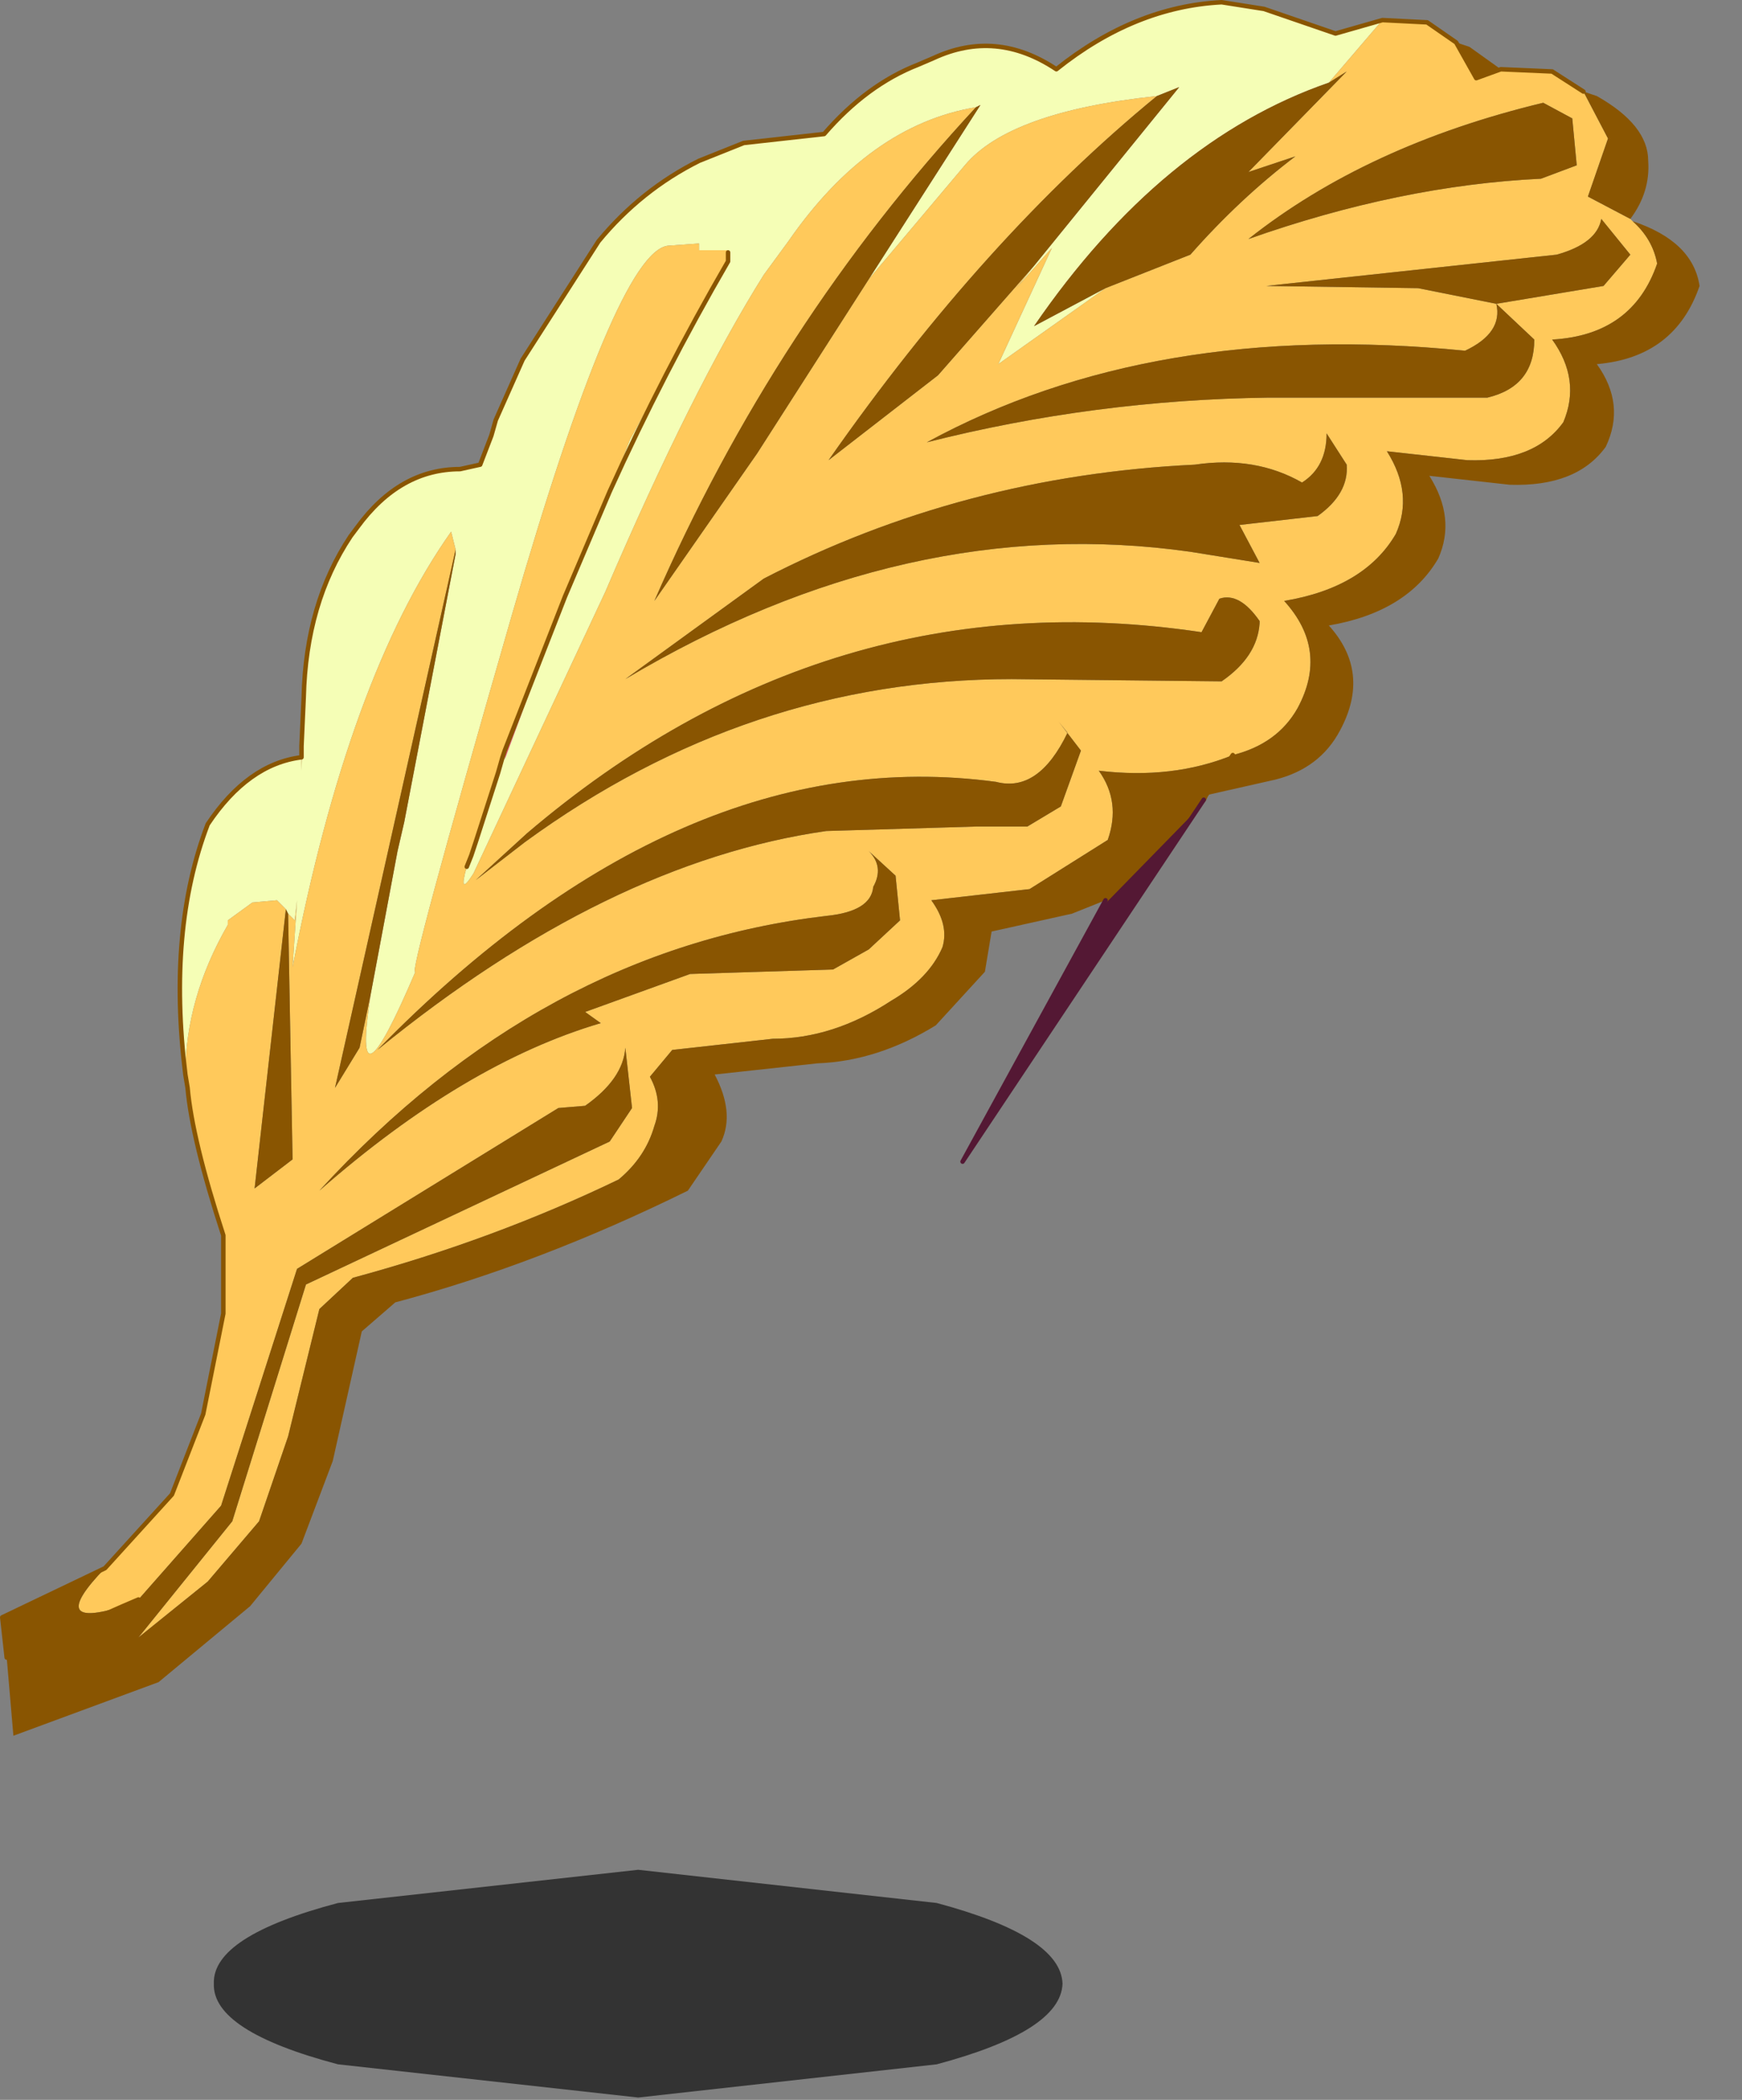 <?xml version="1.0" encoding="UTF-8" standalone="no"?>
<!DOCTYPE svg PUBLIC "-//W3C//DTD SVG 1.1//EN" "http://www.w3.org/Graphics/SVG/1.1/DTD/svg11.dtd">
<svg width="100%" height="100%" viewBox="0 0 39 47" version="1.1" xmlns="http://www.w3.org/2000/svg" xmlns:xlink="http://www.w3.org/1999/xlink" xml:space="preserve" xmlns:serif="http://www.serif.com/" style="fill-rule:evenodd;clip-rule:evenodd;stroke-linecap:round;stroke-linejoin:round;">
    <rect x="0" y="0" width="39" height="47" fill="#808080" stroke="none"/>
    <g transform="matrix(1,0,0,1,-2.15,-1.35)">
        <g>
            <g id="shape0">
                <path d="M13.25,10.75L13.85,9.4L13.25,10.75M12.8,20.2L13.3,18.65L13.3,18.75L12.8,20.2M13.45,18.15L14.8,14.7L13.45,18.35L13.45,18.15" style="fill:#f15081;"/>
                <path d="M6.3,25.4C6.033,23.233 6.2,21.367 6.8,19.8C7.4,18.9 8.1,18.4 8.9,18.3L8.9,18.05L8.9,18.6L8.95,16.95C8.983,15.55 9.333,14.35 10,13.35L10.15,13.15C10.783,12.283 11.55,11.85 12.45,11.85L12.9,11.75L13.15,11.1L13.25,10.75L13.85,9.4L15.55,6.75C16.183,5.983 16.933,5.383 17.8,4.95L18.8,4.55L20.6,4.35C21.233,3.617 21.933,3.1 22.7,2.8L23.05,2.65C23.983,2.217 24.9,2.3 25.8,2.9C26.967,1.967 28.2,1.467 29.5,1.4L30.45,1.55L32.05,2.1L33.1,1.8L31.9,3.2C29.4,4.067 27.2,5.883 25.3,8.65L26.9,7.8L24.5,9.5L25.7,6.9L24.9,7.8L25.3,7.3L28.55,3.3L28.05,3.5C25.85,3.733 24.417,4.25 23.75,5.05L21.6,7.6L24.1,3.7L24,3.75C22.4,4.017 21,5.017 19.8,6.75L19.25,7.5C18.183,9.2 17,11.567 15.7,14.6L12.75,20.9C12.517,21.267 12.467,21.217 12.6,20.75L12.7,20.5L12.8,20.2L13.3,18.75L13.3,18.65L13.15,19L13.4,18.3L13.45,18.15L13.45,18.35L14.8,14.7L15.8,12.35L16.25,11.2L18.45,7.15L18.45,6.95L17.8,6.95L17.8,6.8L17.1,6.85C16.333,6.95 15.167,9.717 13.6,15.15C12.033,20.583 11.317,23.233 11.45,23.1C10.483,25.367 10.15,25.533 10.45,23.6L11.05,20.4L11.2,19.75L12.35,13.75L12.35,13.65L12.25,13.25C10.717,15.417 9.533,18.667 8.7,23L8.8,21.5L8.75,21.95L8.6,21.8L8.55,21.7L8.35,21.5L7.8,21.55L7.25,21.95L7.25,22.05C6.617,23.15 6.3,24.267 6.3,25.4M18.45,7L18.45,7.2C17.483,8.867 16.6,10.583 15.8,12.35C16.6,10.583 17.483,8.867 18.45,7.2L18.45,7M13.4,18.3L13.3,18.65L13.4,18.3" style="fill:#f5feb6;"/>
                <path d="M29.1,19.25L23.7,27.35L26.9,21.5L29.1,19.25" style="fill:#541834;"/>
                <path d="M35.75,2.9L36.9,2.95L37.6,3.4L38.15,4.45L37.7,5.75L38.65,6.25L38.7,6.3C39,6.567 39.183,6.883 39.25,7.25C38.883,8.317 38.1,8.883 36.9,8.95C37.333,9.55 37.417,10.167 37.15,10.8C36.717,11.4 36,11.683 35,11.65L33.2,11.45C33.6,12.083 33.667,12.7 33.4,13.3C32.933,14.1 32.1,14.6 30.9,14.8C31.567,15.533 31.667,16.333 31.2,17.2C30.9,17.733 30.417,18.083 29.75,18.25C28.85,18.617 27.85,18.733 26.75,18.6C27.083,19.067 27.15,19.583 26.95,20.15L25.2,21.25L23,21.5C23.267,21.867 23.35,22.217 23.25,22.55C23.05,23.017 22.667,23.417 22.1,23.75C21.233,24.317 20.35,24.6 19.45,24.6L17.2,24.85L16.7,25.45C16.9,25.817 16.933,26.183 16.8,26.55C16.667,27.017 16.4,27.417 16,27.75C14.133,28.65 12.15,29.383 10.05,29.95L9.3,30.65L8.6,33.5L7.95,35.4L6.8,36.75L5.25,38L7.35,35.4L9,30.1L15.8,26.9L16.3,26.15L16.15,24.8C16.117,25.267 15.817,25.7 15.25,26.1L14.65,26.15L8.8,29.75L7.1,35.05L5.25,37.15L4.9,37.3C3.733,37.667 3.6,37.383 4.5,36.45L6,34.8L6.7,33L7.15,30.75L7.15,29C6.683,27.567 6.417,26.467 6.35,25.7L6.3,25.4C6.3,24.267 6.617,23.15 7.25,22.05L7.25,21.95L7.8,21.55L8.35,21.5L8.55,21.7L7.85,27.95L8.7,27.3L8.6,21.8L8.75,21.95L8.8,21.5L8.7,23C9.533,18.667 10.717,15.417 12.25,13.25L12.35,13.65L9.65,25.7L10.2,24.8L10.45,23.6C10.15,25.533 10.483,25.367 11.45,23.1C11.317,23.233 12.033,20.583 13.6,15.15C15.167,9.717 16.333,6.95 17.1,6.85L17.8,6.8L17.8,6.95L18.45,6.95L18.45,7.15L16.25,11.2L15.8,12.35L14.8,14.7L13.45,18.15L13.4,18.3L13.15,19L13.3,18.65L12.8,20.2L12.7,20.5L12.6,20.75C12.467,21.217 12.517,21.267 12.75,20.9L15.7,14.6C17,11.567 18.183,9.2 19.25,7.5L19.8,6.75C21,5.017 22.4,4.017 24,3.75C21,6.983 18.6,10.667 16.8,14.8L19.1,11.5L21.6,7.6L23.75,5.05C24.417,4.25 25.85,3.733 28.05,3.5C25.483,5.6 23.033,8.317 20.7,11.65L23.15,9.75L25.3,7.3L24.9,7.8L25.7,6.9L24.5,9.5L26.9,7.8L28.8,7.05C29.533,6.217 30.317,5.483 31.15,4.85L30.1,5.2L32.3,2.95L31.9,3.2L33.1,1.8L34.1,1.85L34.75,2.3L35.2,3.1L35.75,2.9M8.9,18.05L8.95,16.95L8.9,18.6L8.9,18.05M36.65,5.35L37.45,5.05L37.35,4L36.7,3.65C34.067,4.283 31.867,5.3 30.1,6.7C32.367,5.9 34.55,5.45 36.65,5.35M31.85,10.25L35.45,10.25C36.15,10.083 36.5,9.65 36.5,8.95L35.65,8.15L38.05,7.75L38.65,7.05L38,6.25C37.933,6.617 37.6,6.883 37,7.05L30.5,7.75L33.9,7.8L35.65,8.15C35.75,8.583 35.517,8.933 34.95,9.2C30.283,8.733 26.267,9.417 22.9,11.25C25.4,10.617 27.95,10.283 30.55,10.25L31.85,10.25M32.3,11.75L31.85,11.05C31.85,11.55 31.667,11.917 31.3,12.15C30.6,11.75 29.8,11.617 28.9,11.75C25.433,11.917 22.217,12.767 19.25,14.3L16.15,16.55C20.35,14.05 24.567,13.1 28.8,13.7L30.35,13.95L29.9,13.1L31.65,12.9C32.117,12.567 32.333,12.183 32.3,11.75M25.85,17.5L26.05,17.75C25.617,18.65 25.083,19.017 24.45,18.85C19.75,18.217 15.133,20.217 10.6,24.85C14.033,22.05 17.383,20.417 20.65,19.95L24,19.85L25.15,19.85L25.9,19.4L26.35,18.15L25.85,17.5M21.6,20.4C21.833,20.633 21.867,20.9 21.7,21.2C21.667,21.567 21.317,21.783 20.65,21.85C16.383,22.35 12.6,24.4 9.3,28C11.467,26.1 13.567,24.85 15.6,24.25L15.25,24L17.6,23.15L20.8,23.05L21.6,22.6L22.3,21.95L22.2,20.95L21.6,20.4M30.35,15.25C30.05,14.817 29.75,14.65 29.45,14.75L29.05,15.5C23.483,14.667 18.45,16.167 13.95,20L12.8,21.05L13.9,20.2C17.233,17.767 20.867,16.55 24.8,16.55L29.5,16.6C30.033,16.233 30.317,15.8 30.35,15.3L30.35,15.25" style="fill:#ffc95b;"/>
                <path d="M37.6,3.4L37.9,3.5C38.667,3.933 39.05,4.417 39.05,4.95C39.083,5.417 38.95,5.85 38.65,6.25L37.7,5.75L38.15,4.45L37.6,3.4M38.7,6.3C39.6,6.6 40.1,7.083 40.2,7.75C39.833,8.817 39.067,9.4 37.9,9.5C38.333,10.1 38.4,10.717 38.1,11.35C37.667,11.95 36.95,12.233 35.95,12.2L34.15,12C34.55,12.633 34.617,13.25 34.35,13.85C33.883,14.65 33.067,15.15 31.9,15.35C32.533,16.05 32.617,16.833 32.15,17.7C31.85,18.267 31.367,18.633 30.7,18.8L29.15,19.15L29.1,19.25L26.9,21.5L26.15,21.8L24.35,22.2L24.2,23.1L23.1,24.3C22.233,24.833 21.35,25.117 20.45,25.15L18.15,25.4C18.45,25.967 18.5,26.467 18.3,26.9L17.55,28C15.317,29.1 13.133,29.933 11,30.5L10.25,31.15L9.6,34.05L8.9,35.9L7.75,37.3L5.7,39L2.45,40.2L2.3,38.45L2.2,37.55L4.5,36.45C3.6,37.383 3.733,37.667 4.9,37.3L2.3,38.45L4.9,37.3L5.25,37.15L7.1,35.05L8.8,29.75L14.65,26.15L15.25,26.1C15.817,25.7 16.117,25.267 16.15,24.8L16.3,26.15L15.8,26.9L9,30.1L7.35,35.4L5.25,38L6.8,36.75L7.95,35.4L8.6,33.5L9.3,30.65L10.05,29.95C12.15,29.383 14.133,28.65 16,27.75C16.4,27.417 16.667,27.017 16.8,26.55C16.933,26.183 16.9,25.817 16.7,25.45L17.2,24.85L19.45,24.6C20.35,24.6 21.233,24.317 22.1,23.75C22.667,23.417 23.05,23.017 23.25,22.55C23.35,22.217 23.267,21.867 23,21.5L25.2,21.25L26.95,20.15C27.15,19.583 27.083,19.067 26.75,18.6C27.85,18.733 28.85,18.617 29.75,18.25C30.417,18.083 30.9,17.733 31.2,17.2C31.667,16.333 31.567,15.533 30.9,14.8C32.1,14.6 32.933,14.1 33.4,13.3C33.667,12.7 33.6,12.083 33.2,11.45L35,11.65C36,11.683 36.717,11.4 37.15,10.8C37.417,10.167 37.333,9.55 36.9,8.95C38.1,8.883 38.883,8.317 39.25,7.25C39.183,6.883 39,6.567 38.7,6.3M34.75,2.3L35.05,2.4L35.75,2.9L35.2,3.1L34.75,2.3M36.65,5.35C34.55,5.45 32.367,5.9 30.1,6.7C31.867,5.3 34.067,4.283 36.7,3.65L37.35,4L37.45,5.05L36.65,5.35M31.9,3.2L32.3,2.95L30.1,5.2L31.15,4.85C30.317,5.483 29.533,6.217 28.8,7.05L26.9,7.8L25.3,8.65C27.2,5.883 29.4,4.067 31.9,3.2M25.3,7.3L23.15,9.75L20.7,11.65C23.033,8.317 25.483,5.6 28.05,3.5L28.55,3.3L25.3,7.3M21.6,7.6L19.1,11.5L16.8,14.8C18.6,10.667 21,6.983 24,3.75L24.1,3.7L21.6,7.6M10.45,23.6L10.2,24.8L9.65,25.7L12.35,13.65L12.35,13.75L11.2,19.75L11.05,20.4L10.45,23.6M8.6,21.8L8.7,27.3L7.85,27.95L8.55,21.7L8.6,21.8M32.3,11.75C32.333,12.183 32.117,12.567 31.65,12.9L29.9,13.1L30.35,13.95L28.8,13.7C24.567,13.1 20.35,14.05 16.15,16.55L19.25,14.3C22.217,12.767 25.433,11.917 28.9,11.75C29.8,11.617 30.6,11.75 31.3,12.15C31.667,11.917 31.85,11.55 31.85,11.05L32.3,11.75M31.85,10.25L30.55,10.25C27.95,10.283 25.4,10.617 22.9,11.25C26.267,9.417 30.283,8.733 34.95,9.2C35.517,8.933 35.75,8.583 35.65,8.15L33.9,7.8L30.5,7.75L37,7.05C37.6,6.883 37.933,6.617 38,6.25L38.65,7.05L38.05,7.75L35.65,8.15L36.5,8.95C36.5,9.65 36.15,10.083 35.45,10.25L31.85,10.25M29.15,19.15L29.75,18.25L29.15,19.15M25.85,17.5L26.35,18.15L25.9,19.4L25.15,19.85L24,19.85L20.65,19.95C17.383,20.417 14.033,22.05 10.6,24.85C15.133,20.217 19.75,18.217 24.45,18.85C25.083,19.017 25.617,18.65 26.05,17.75L25.85,17.5M30.35,15.25L30.35,15.3C30.317,15.8 30.033,16.233 29.5,16.6L24.8,16.55C20.867,16.55 17.233,17.767 13.9,20.2L12.8,21.05L13.95,20C18.45,16.167 23.483,14.667 29.05,15.5L29.45,14.75C29.75,14.65 30.05,14.817 30.35,15.25M21.6,20.4L22.2,20.95L22.3,21.95L21.6,22.6L20.8,23.05L17.6,23.15L15.25,24L15.6,24.25C13.567,24.85 11.467,26.1 9.3,28C12.6,24.4 16.383,22.35 20.65,21.85C21.317,21.783 21.667,21.567 21.7,21.2C21.867,20.9 21.833,20.633 21.6,20.4" style="fill:#895501;"/>
                <path d="M35.75,2.9L36.9,2.95L37.6,3.4M29.15,19.15L29.1,19.25L26.9,21.5M2.3,38.45L2.2,37.55L4.5,36.45L6,34.8L6.7,33L7.15,30.75L7.15,29C6.683,27.567 6.417,26.467 6.35,25.7L6.3,25.4C6.033,23.233 6.2,21.367 6.8,19.8C7.4,18.9 8.1,18.4 8.9,18.3L8.9,18.05L8.95,16.95C8.983,15.55 9.333,14.35 10,13.35L10.15,13.15C10.783,12.283 11.55,11.85 12.45,11.85L12.9,11.75L13.15,11.1L13.25,10.75L13.85,9.4L15.55,6.75C16.183,5.983 16.933,5.383 17.8,4.95L18.8,4.55L20.6,4.35C21.233,3.617 21.933,3.1 22.7,2.8L23.05,2.65C23.983,2.217 24.9,2.3 25.8,2.9C26.967,1.967 28.2,1.467 29.5,1.4L30.45,1.55L32.05,2.1L33.1,1.8L34.1,1.85L34.75,2.3L35.2,3.1L35.75,2.9M12.6,20.75L12.7,20.5L12.8,20.2L13.3,18.65L13.4,18.3L13.45,18.15L14.8,14.7L15.8,12.35C16.6,10.583 17.483,8.867 18.45,7.2L18.45,7M29.75,18.25L29.15,19.15M4.9,37.3L2.3,38.45M4.9,37.3L5.25,37.15" style="fill:none;fill-rule:nonzero;stroke:#895501;stroke-width:0.1px;"/>
                <path d="M29.1,19.25L23.7,27.35L26.9,21.5" style="fill:none;fill-rule:nonzero;stroke:#541834;stroke-width:0.1px;"/>
            </g>
            <g id="sprite0" transform="matrix(0.751,0,0,1.062,6.9,43.2)">
                <g id="shape1">
                    <path d="M25.35,2.4C25.317,3.067 24.067,3.633 21.6,4.1L12.7,4.8L3.75,4.1C1.25,3.633 0.017,3.067 0.05,2.4C0.017,1.733 1.25,1.167 3.75,0.7L12.7,0L21.6,0.7C24.067,1.167 25.317,1.733 25.35,2.4" style="fill-opacity:0.6;"/>
                </g>
            </g>
        </g>
    </g>
</svg>
